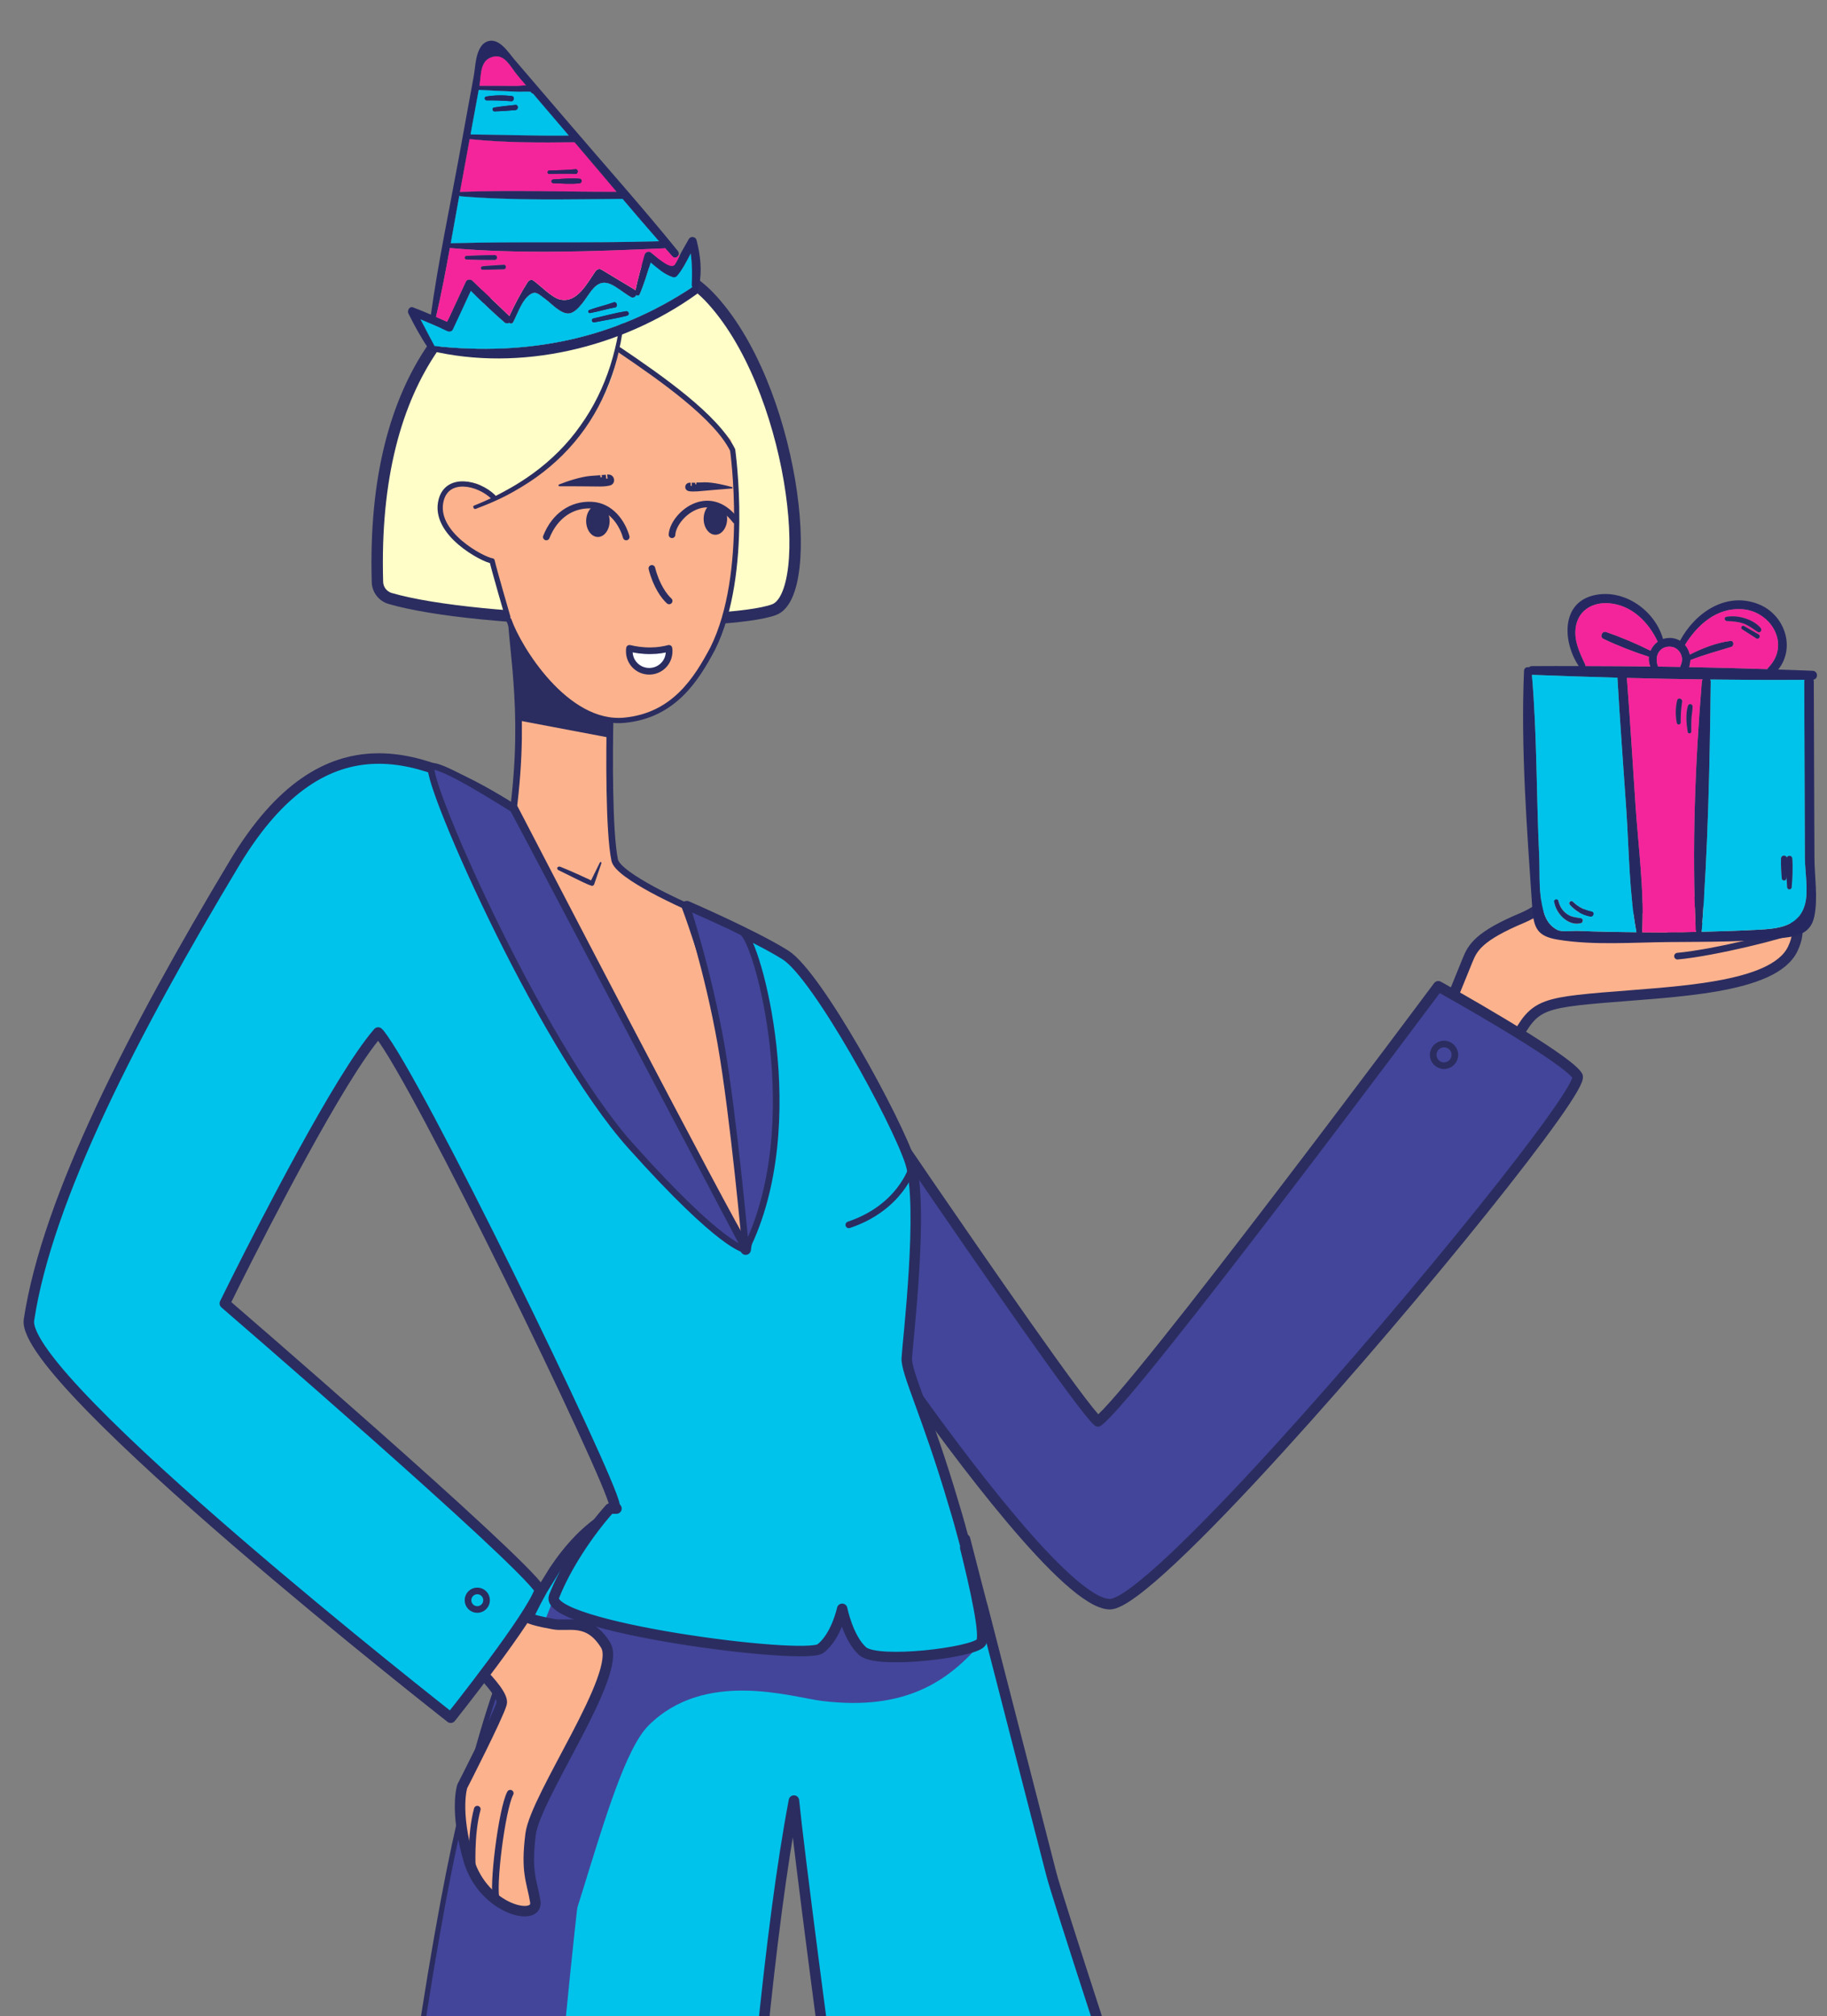 <svg width="523" height="577" viewBox="0 0 523 577" fill="none" xmlns="http://www.w3.org/2000/svg">
<rect x="0" y="0" width="523" height="577" fill="#808080" stroke="none"/>
<g clip-path="url(#clip0_2001_112)">
<path d="M124.344 100.022L124.346 100.019C137.175 81.087 160.027 71.187 182.561 75.041L183.497 75.228L183.497 75.229L183.509 75.231C190.729 76.588 197.441 80.041 202.545 85.329C214.444 97.79 222.201 118.924 225.368 137.623C226.95 146.958 227.374 155.61 226.626 162.188C226.251 165.48 225.588 168.202 224.664 170.218C223.735 172.244 222.601 173.434 221.351 173.898C218.14 175.089 211.332 175.982 202.371 176.504C193.462 177.022 182.563 177.169 171.268 176.924C148.647 176.433 124.591 174.375 111.773 170.648C109.967 170.076 108.733 168.423 108.682 166.573L108.682 166.572C107.8 136.697 114.042 115.132 124.344 100.022Z" fill="#FFFEC8" stroke="#2B2D60" stroke-width="2"/>
<path d="M123.518 99.458C113.067 114.787 106.796 136.577 107.682 166.601C107.746 168.881 109.266 170.908 111.483 171.605C137.39 179.143 208.207 179.84 221.699 174.836C234.494 170.085 227.463 109.973 203.266 84.636C198.009 79.189 191.104 75.641 183.693 74.248C183.377 74.185 183.06 74.121 182.743 74.058C159.813 70.131 136.567 80.202 123.518 99.458Z" stroke="#2B2D60" stroke-width="2.534" stroke-miterlimit="10"/>
<path d="M430.982 302.85C438.773 288.472 437.95 287.332 458.6 285.558C479.249 283.784 507.753 283.024 513.201 271.559C518.648 260.094 506.803 255.217 485.583 258.131C464.427 261.044 454.736 260.918 454.736 260.918C454.736 260.918 467.087 250.023 462.273 245.272C457.459 240.522 448.338 257.434 435.796 262.691C423.255 267.949 421.544 271.243 420.087 274.853C418.631 278.464 414.45 288.725 414.45 288.725L430.982 302.85Z" fill="#FCB28D" stroke="#2B2D60" stroke-width="3" stroke-miterlimit="10"/>
<path d="M366.248 414.462C343.445 439.545 323.429 459.118 317.728 459.118C305.883 459.118 273.515 415.285 258.693 394.319C254.006 387.668 251.092 383.361 251.092 383.361L253.942 365.561L259.643 329.963C259.643 329.963 262.05 333.447 265.787 338.958C279.216 358.53 310.19 403.503 314.308 406.797C324.126 399.83 411.728 282.266 411.728 282.266C411.728 282.266 448.087 302.472 451.571 307.92C453.788 311.34 405.711 371.135 366.248 414.462Z" fill="#43459A" stroke="#2B2D60" stroke-width="3" stroke-miterlimit="10" stroke-linecap="round" stroke-linejoin="round"/>
<path d="M387 802.808C366.117 805.125 281.634 805.644 267.649 805.964C257.334 747.131 229.806 541.438 227.274 515.317C223.794 533.65 220.693 557.814 218.035 584.454C209.428 670.246 204.999 781.52 204.999 805.484C197.025 806.163 168.105 806.044 145.829 805.844C144.437 805.844 143.108 805.804 141.842 805.804C128.3 805.644 99 805.844 99 805.844C99 805.844 107.037 654.709 127.604 544.354C131.591 522.986 136.337 503.135 141.969 486.161C145.956 474.179 150.386 463.594 155.258 454.967L158.612 449.535C163.105 442.825 168.042 437.633 173.547 434.278C174.307 433.799 175.066 433.359 175.825 433L276.255 440.509C276.255 440.509 277.584 445.741 279.672 453.769C279.989 455.047 280.368 456.445 280.748 457.883C280.875 458.402 281.001 458.961 281.191 459.48C287.709 484.883 298.784 527.859 300.935 536.246C303.846 548.268 379.786 776.647 387 802.808Z" fill="#00C3EB" stroke="#2B2D60" stroke-width="3" stroke-miterlimit="10" stroke-linecap="round" stroke-linejoin="round"/>
<path d="M215.11 363.595C209.979 357.704 147.65 268.075 146.7 236.023C146.636 234.883 146.7 233.806 146.827 232.793C148.917 216.704 148.663 204.986 147.903 194.851C147.587 190.29 147.08 185.983 146.7 181.739V181.676C146.383 178.508 146.13 175.405 146.003 172.238L149.55 175.911L174.697 202.008C174.697 202.008 174.634 203.465 174.634 205.809C174.444 214.93 174.254 237.924 175.964 246.158C176.914 250.782 196.677 259.46 196.677 259.46C196.677 259.46 204.278 265.351 210.296 288.471C216.25 311.591 220.43 369.676 215.11 363.595Z" fill="#FCB28D"/>
<path d="M215.11 363.595C209.979 357.704 147.65 268.075 146.7 236.023C146.636 234.883 146.7 233.806 146.827 232.793C148.917 216.704 148.663 204.986 147.903 194.851C147.587 190.29 147.08 185.983 146.7 181.739V181.676C146.383 178.508 146.13 175.405 146.003 172.238L149.55 175.911L174.697 202.008C174.697 202.008 174.634 203.465 174.634 205.809C174.444 214.93 174.254 237.924 175.964 246.158C176.914 250.782 196.677 259.46 196.677 259.46C196.677 259.46 204.278 265.351 210.296 288.471C216.25 311.591 220.43 369.676 215.11 363.595Z" fill="#FCB28D" stroke="#2B2D60" stroke-width="1.9" stroke-miterlimit="10"/>
<path d="M280.924 470.139C271.612 480.971 259.387 489.775 235.254 486.798C226.576 485.721 201.809 477.677 185.657 493.829C179.196 500.29 173.305 520.053 166.717 541.336C165.641 544.693 164.627 548.113 163.487 551.534C154.302 580.228 143.407 608.225 127.635 607.339C134.413 549.507 143.407 498.643 155.316 465.578L158.673 457.027C163.17 446.386 168.111 438.151 173.622 432.83L280.924 470.139Z" fill="#43459A"/>
<path d="M175.587 483.994C165.451 498.632 146.827 749.126 145.877 806C144.483 806 143.153 805.96 141.886 805.96C128.33 805.8 99 806 99 806C99 806 107.045 654.656 127.633 544.148C131.624 522.75 136.375 502.872 142.013 485.874C157.153 479.834 186.609 468.076 175.587 483.994Z" fill="#43459A"/>
<path d="M143.851 458.673C150.312 463.677 154.303 463.994 158.42 464.817C162.537 465.641 168.428 462.79 173.369 470.835C178.309 478.879 153.289 513.971 151.896 524.929C150.502 535.887 152.212 538.104 153.226 544.185C154.239 550.203 138.34 546.592 134.16 532.34C130.043 518.088 132.323 511.247 132.323 511.247C132.323 511.247 142.521 491.357 143.598 487.557C144.675 483.756 129.536 470.961 129.536 470.961L143.851 458.673Z" fill="#FCB28D" stroke="#2B2D60" stroke-width="3" stroke-miterlimit="10"/>
<path d="M276.299 442.9C276.363 442.773 276.363 442.71 276.426 442.583C275.286 438.339 274.209 434.349 273.069 430.675C265.468 404.831 259.324 392.796 259.577 388.679C259.83 383.991 264.518 344.909 260.591 332.684C256.663 320.522 233.923 279.033 224.865 273.332C215.808 267.632 196.615 259.334 196.615 259.334C196.615 259.334 219.165 319.002 213.464 357.641C208.777 350.927 146.891 231.59 146.891 231.59C121.997 216.071 93.367 203.339 67.143 246.982C38.132 295.312 13.555 343.072 8.298 377.721C5.638 395.013 129.028 491.61 129.028 491.61C129.028 491.61 152.212 462.536 154.555 454.998C148.475 445.56 64.356 373.033 64.356 373.033C64.356 373.033 83.422 334.078 98.181 310.008C101.918 303.927 105.402 298.796 108.252 295.502C108.316 295.566 108.379 295.692 108.506 295.756C119.274 308.741 174.635 422.757 175.902 430.675C175.965 430.992 176.155 431.372 176.472 431.752H174.572C168.617 438.403 161.966 448.284 158.609 456.899C155.252 465.513 230.44 475.331 234.937 471.784C239.434 468.237 241.081 460.446 241.081 460.446C241.081 460.446 242.728 468.744 246.909 472.544C251.089 476.345 278.516 472.988 280.797 470.137C282.317 468.364 279.023 453.858 276.299 442.9Z" fill="#00C3EB" stroke="#2B2D60" stroke-width="3" stroke-miterlimit="10" stroke-linecap="round" stroke-linejoin="round"/>
<path d="M213.462 357.643C213.335 357.643 207.001 357.516 180.587 327.999C153.92 298.228 119.842 219.367 123.706 219.303C127.57 219.24 143.215 229.311 146.889 231.528L146.952 231.655L150.436 238.179L213.462 357.643Z" fill="#43459A" stroke="#2B2D60" stroke-width="1.9" stroke-miterlimit="10" stroke-linecap="round" stroke-linejoin="round"/>
<path d="M196.615 259.46C200.225 261.044 210.233 265.478 212.513 266.808C216.757 268.962 231.453 321.599 213.464 357.641C213.464 357.641 210.043 319.572 206.369 298.733C202.695 277.893 196.615 259.46 196.615 259.46Z" fill="#43459A" stroke="#2B2D60" stroke-width="1.9" stroke-miterlimit="10" stroke-linecap="round" stroke-linejoin="round"/>
<path d="M141.506 141.327C128.395 130.179 114.713 149.499 140.936 160.52C165.386 170.845 141.506 141.327 141.506 141.327Z" fill="#FCB28D"/>
<path d="M148.41 206.189L174.507 211.13L173.684 200.869L146.003 178.952L148.41 206.189Z" fill="#2B2D60"/>
<path d="M211.184 146.142C211.184 179.27 198.832 206.191 178.309 206.191C157.786 206.191 139.797 178.827 139.797 145.762C139.797 112.698 151.326 92.681 171.848 92.681C192.371 92.681 211.184 105.54 211.184 146.142Z" fill="#FCB28D"/>
<path d="M173.433 90.907L175.776 100.092C175.776 100.092 207.004 119.221 212.515 130.623C218.026 141.961 206.751 97.558 206.497 97.052C206.244 96.545 186.608 78.302 186.608 78.302L173.433 90.907Z" fill="#FFFEC8"/>
<path d="M145.689 177.495C148.412 185.35 162.094 207.773 178.817 206.126C193.069 204.733 199.466 194.154 204.027 185.603C214.732 164.067 209.728 128.785 209.728 128.785C205.041 119.284 189.332 108.262 177.233 100.091" stroke="#2B2D60" stroke-width="1.5" stroke-miterlimit="10" stroke-linecap="round" stroke-linejoin="round"/>
<path d="M160.382 248.059C161.966 248.692 163.55 249.389 165.133 250.086L167.477 251.162C168.237 251.479 169.06 251.859 169.757 252.303L168.87 252.619L171.721 246.855C171.784 246.728 171.911 246.665 172.037 246.728C172.164 246.792 172.164 246.918 172.164 247.045L170.074 253.126C169.947 253.443 169.63 253.569 169.314 253.506L169.187 253.443C168.364 253.189 167.603 252.809 166.78 252.429L164.436 251.289C162.916 250.529 161.333 249.769 159.812 249.009C159.559 248.882 159.432 248.502 159.559 248.249C159.812 248.059 160.129 247.932 160.382 248.059Z" fill="#2B2D60"/>
<path d="M175.965 105.031C175.965 105.031 178.245 96.733 177.105 90.716C175.965 84.698 135.045 74.057 128.648 120.423C132.385 136.639 141.19 142.213 141.19 142.213C141.19 142.213 169.504 129.988 175.965 105.031Z" fill="#FFFEC8"/>
<path d="M135.742 144.685C138.719 143.482 141.697 142.151 144.484 140.568C147.334 139.048 150.058 137.337 152.655 135.437C157.849 131.637 162.473 127.076 166.147 121.819C169.884 116.624 172.734 110.797 174.698 104.653C176.662 98.509 177.738 92.111 178.182 85.65C178.182 85.397 178.372 85.27 178.625 85.27C178.815 85.27 179.005 85.46 179.005 85.713C178.879 88.944 178.562 92.238 178.118 95.468C177.612 98.699 176.915 101.866 175.965 105.033C174.064 111.304 171.214 117.321 167.414 122.705C163.613 128.089 158.862 132.777 153.542 136.577C150.881 138.478 148.031 140.188 145.18 141.708C142.267 143.228 139.226 144.495 136.186 145.635C135.932 145.762 135.616 145.572 135.552 145.319C135.362 145.065 135.489 144.749 135.742 144.685Z" fill="#2B2D60"/>
<path d="M186.607 162.674C187.874 167.678 190.155 170.719 191.548 171.985L186.607 162.674Z" fill="#FCB28D"/>
<path d="M186.607 162.674C187.874 167.678 190.155 170.719 191.548 171.985" stroke="#2B2D60" stroke-width="1.9" stroke-miterlimit="10" stroke-linecap="round" stroke-linejoin="round"/>
<path d="M180.202 185.55C180.145 185.838 180.145 186.126 180.145 186.414C180.145 189.582 182.679 192.116 185.846 192.116C189.014 192.116 191.548 189.582 191.548 186.414C191.548 186.126 191.548 185.838 191.49 185.55C190.166 185.896 188.38 186.241 186.365 186.241C183.831 186.299 181.7 185.896 180.202 185.55Z" fill="white" stroke="#2B2D60" stroke-width="1.9" stroke-miterlimit="10" stroke-linecap="round" stroke-linejoin="round"/>
<path d="M156.392 153.678C158.799 147.597 163.676 144.303 169.314 144.557C174.951 144.81 178.181 149.814 179.258 153.678" stroke="#2B2D60" stroke-width="1.9" stroke-miterlimit="10" stroke-linecap="round" stroke-linejoin="round"/>
<path d="M192.372 153.047C192.625 147.726 202.696 138.668 210.551 148.929" stroke="#2B2D60" stroke-width="1.9" stroke-miterlimit="10" stroke-linecap="round" stroke-linejoin="round"/>
<path d="M171.153 153.68C173.007 153.68 174.51 151.638 174.51 149.119C174.51 146.6 173.007 144.559 171.153 144.559C169.299 144.559 167.796 146.6 167.796 149.119C167.796 151.638 169.299 153.68 171.153 153.68Z" fill="#2B2D60"/>
<path d="M204.786 153.047C206.64 153.047 208.143 151.005 208.143 148.486C208.143 145.967 206.64 143.926 204.786 143.926C202.932 143.926 201.428 145.967 201.428 148.486C201.428 151.005 202.932 153.047 204.786 153.047Z" fill="#2B2D60"/>
<path d="M209.473 139.806C207.129 139.996 202.252 140.376 199.655 140.63C198.578 140.693 197.755 140.693 197.184 140.566C195.664 140.25 195.918 138.159 197.438 138.159C197.501 138.159 197.628 138.159 197.691 138.159V139.046H198.008V138.159C198.325 138.159 198.705 138.159 199.021 138.159V138.603H199.338V138.096C200.035 138.096 200.795 138.096 201.682 138.033C204.215 138.033 207.636 138.856 209.41 139.363C209.79 139.426 209.79 139.806 209.473 139.806Z" fill="#2B2D60"/>
<path d="M160.127 139.174C162.914 139.174 168.678 139.174 171.782 139.238C173.049 139.238 173.999 139.111 174.696 138.921C176.469 138.351 175.963 135.754 174.126 135.817C173.999 135.817 173.936 135.817 173.809 135.817L173.936 136.957L173.556 137.021L173.429 135.881C173.049 135.881 172.669 135.944 172.226 135.944L172.289 136.577L171.909 136.641L171.845 136.007C171.022 136.071 170.135 136.134 169.122 136.197C166.145 136.451 162.217 137.781 160.19 138.604C159.747 138.668 159.81 139.174 160.127 139.174Z" fill="#2B2D60"/>
<path d="M141.192 142.214C136.884 138.033 128.143 136.259 126.306 143.037C123.709 152.665 138.468 160.266 140.875 160.52C141.318 162.673 145.372 176.608 145.372 176.608" stroke="#2B2D60" stroke-width="1.5" stroke-miterlimit="10" stroke-linecap="round" stroke-linejoin="round"/>
<path d="M136.629 460.637C138.098 460.637 139.289 459.446 139.289 457.977C139.289 456.508 138.098 455.316 136.629 455.316C135.159 455.316 133.968 456.508 133.968 457.977C133.968 459.446 135.159 460.637 136.629 460.637Z" fill="#00C3EB" stroke="#2B2D60" stroke-width="1.9" stroke-miterlimit="10" stroke-linecap="round" stroke-linejoin="round"/>
<path d="M413.371 305.002C415.085 305.002 416.475 303.613 416.475 301.898C416.475 300.184 415.085 298.795 413.371 298.795C411.657 298.795 410.267 300.184 410.267 301.898C410.267 303.613 411.657 305.002 413.371 305.002Z" fill="#43459A" stroke="#2B2D60" stroke-width="1.9" stroke-miterlimit="10" stroke-linecap="round" stroke-linejoin="round"/>
<path d="M136.629 517.772C134.602 525.183 135.235 535.254 135.235 535.254L136.629 517.772Z" fill="#FCB28D"/>
<path d="M136.629 517.772C134.602 525.183 135.235 535.254 135.235 535.254" stroke="#2B2D60" stroke-width="1.9" stroke-miterlimit="10" stroke-linecap="round" stroke-linejoin="round"/>
<path d="M146.067 513.212C143.66 517.709 140.81 540.449 142.14 543.806L146.067 513.212Z" fill="#FCB28D"/>
<path d="M146.067 513.212C143.66 517.709 140.81 540.449 142.14 543.806" stroke="#2B2D60" stroke-width="1.9" stroke-miterlimit="10" stroke-linecap="round" stroke-linejoin="round"/>
<path d="M477.603 265.921C488.624 266.238 509.78 259.65 509.78 259.65L477.603 265.921Z" fill="#FCB28D"/>
<path d="M477.603 265.921C488.624 266.238 509.78 259.65 509.78 259.65" stroke="#2B2D60" stroke-width="1.9" stroke-miterlimit="10" stroke-linecap="round" stroke-linejoin="round"/>
<path d="M480.199 273.649C490.714 272.699 511.237 267.568 514.467 265.921L480.199 273.649Z" fill="#FCB28D"/>
<path d="M480.199 273.649C490.714 272.699 511.237 267.568 514.467 265.921" stroke="#2B2D60" stroke-width="1.9" stroke-miterlimit="10" stroke-linecap="round" stroke-linejoin="round"/>
<path d="M242.981 350.548C257.613 345.67 261.033 334.396 261.033 334.396L242.981 350.548Z" fill="#00C3EB"/>
<path d="M242.981 350.548C257.613 345.67 261.033 334.396 261.033 334.396" stroke="#2B2D60" stroke-width="1.9" stroke-miterlimit="10" stroke-linecap="round" stroke-linejoin="round"/>
<path d="M519.411 245.432C519.426 250.774 520.455 257.007 519.38 262.227C518.413 267.001 514.882 267.923 510.522 268.414C499.883 269.627 488.891 269.519 478.191 269.611C467.736 269.672 456.161 270.64 445.829 268.905C440.103 267.938 439.013 265.635 438.629 259.863C437.124 237.511 435.313 214.375 436.265 191.992C436.311 191.117 437.063 190.81 437.677 190.994C437.877 190.779 438.168 190.641 438.552 190.641C443.004 190.61 447.471 190.61 451.939 190.626C447.379 183.886 446.643 172.357 456.606 170.3C465.111 168.534 473.8 174.813 476.057 182.873C476.487 182.735 476.963 182.627 477.454 182.597C478.774 182.49 479.941 182.797 480.923 183.38C485.237 175.305 494.218 169.164 503.536 172.971C510.966 176.011 514.037 185.375 509.032 191.624C512.317 191.731 515.603 191.823 518.888 191.977C520.469 192.039 520.546 194.28 519.118 194.526C519.179 194.679 519.225 194.864 519.225 195.079C519.271 206.915 519.317 218.767 519.348 230.619L519.411 245.432ZM516.709 258.757C517.738 254.95 516.678 249.331 516.663 245.431C516.602 228.636 516.54 211.856 516.479 195.077C516.479 194.878 516.51 194.724 516.571 194.57C507.59 194.631 498.594 194.585 489.582 194.478C489.659 194.647 489.72 194.831 489.72 195.061C489.459 218.795 488.937 243.021 487.126 266.678C492.484 266.555 497.826 266.371 503.184 266.095C508.926 265.788 514.943 265.282 516.709 258.757ZM506.208 191.055C512.656 184.438 507.006 174.859 498.593 174.352C491.378 173.907 485.928 178.819 482.351 184.561C483.026 185.344 483.502 186.311 483.733 187.34C487.341 185.498 491.378 183.932 495.354 183.425C496.383 183.287 496.49 184.868 495.584 185.144C491.623 186.372 487.755 187.385 483.886 188.921C483.871 189.597 483.763 190.257 483.533 190.917C491.009 191.055 498.47 191.27 505.916 191.5C505.978 191.347 506.07 191.193 506.208 191.055ZM487.172 195.062C487.203 194.816 487.279 194.617 487.402 194.448C480.171 194.356 472.94 194.218 465.71 194.018C466.646 206.131 467.368 218.274 468.182 230.387C468.98 242.377 470.715 254.797 470.101 266.817C472.312 266.832 474.507 266.863 476.718 266.863C479.635 266.848 482.536 266.771 485.453 266.709C485.453 266.709 485.453 266.709 485.453 266.694C484.286 243.129 485.237 218.581 487.172 195.062ZM481.108 190.41C482.351 187.892 480.509 184.899 477.669 185.068C474.614 185.252 473.585 188.307 474.66 190.779C476.763 190.81 478.882 190.825 480.985 190.871C481 190.717 481.031 190.564 481.108 190.41ZM472.48 186.235C472.91 185.222 473.616 184.316 474.537 183.656C471.912 178.037 467.076 173.14 460.536 172.649C456.191 172.327 452.154 174.399 451.187 178.943C450.327 182.981 452.124 186.634 453.782 190.181C453.859 190.335 453.874 190.473 453.874 190.626C460.046 190.641 466.232 190.672 472.419 190.749C472.035 189.843 471.928 188.891 472.02 187.97C467.629 186.558 463.085 184.808 458.94 182.812C457.85 182.29 458.633 180.494 459.754 180.878C464.021 182.335 468.427 184.208 472.48 186.235ZM468.442 266.802C466.339 255.411 466.339 243.406 465.556 231.892C464.696 219.242 463.729 206.607 463.008 193.957C454.841 193.727 446.689 193.466 438.552 193.143C438.552 193.143 438.552 193.143 438.537 193.143C440.011 210.245 439.796 227.623 440.609 244.787C440.824 249.193 440.486 254.014 441.3 258.343C441.853 261.352 442.605 264.484 445.829 266.142C447.119 266.802 450.266 266.357 451.709 266.418C457.282 266.648 462.87 266.756 468.442 266.802Z" fill="#262961"/>
<path d="M516.662 245.432C516.677 249.331 517.737 254.95 516.708 258.758C514.942 265.283 508.925 265.789 503.183 266.096C497.825 266.372 492.483 266.557 487.125 266.679C488.936 243.022 489.458 218.796 489.719 195.062C489.719 194.832 489.658 194.647 489.581 194.479C498.593 194.587 507.589 194.633 516.57 194.571C516.509 194.725 516.478 194.878 516.478 195.078C516.539 211.857 516.601 228.637 516.662 245.432ZM512.885 253.906C513.1 251.25 513.253 248.379 513.054 245.708C512.977 244.772 511.795 244.695 511.503 245.447C511.211 244.618 509.891 244.71 509.845 245.708C509.738 247.566 509.968 249.485 510.045 251.342C510.091 252.186 511.319 252.186 511.365 251.342C511.365 251.142 511.38 250.943 511.396 250.743C511.442 251.818 511.519 252.877 511.596 253.906C511.673 254.735 512.809 254.735 512.885 253.906Z" fill="#00C3EB"/>
<path d="M513.055 245.708C513.255 248.379 513.101 251.25 512.886 253.906C512.809 254.735 511.673 254.735 511.596 253.906C511.519 252.877 511.443 251.818 511.396 250.743C511.381 250.943 511.365 251.142 511.365 251.342C511.319 252.186 510.091 252.186 510.045 251.342C509.968 249.484 509.738 247.565 509.845 245.708C509.891 244.71 511.211 244.618 511.503 245.447C511.796 244.695 512.978 244.772 513.055 245.708Z" fill="#262961"/>
<path d="M498.594 174.352C507.007 174.859 512.656 184.438 506.209 191.055C506.071 191.193 505.979 191.347 505.917 191.5C498.471 191.27 491.01 191.055 483.534 190.917C483.764 190.257 483.872 189.597 483.887 188.921C487.756 187.386 491.624 186.373 495.585 185.144C496.491 184.868 496.383 183.286 495.355 183.425C491.379 183.932 487.341 185.498 483.734 187.34C483.504 186.311 483.028 185.344 482.352 184.561C485.928 178.82 491.378 173.907 498.594 174.352ZM503.169 180.846C503.875 181.307 504.505 180.324 504.013 179.741C501.818 177.162 497.442 175.934 494.172 176.548C493.466 176.671 493.681 177.699 494.326 177.73C495.953 177.807 497.504 177.899 499.054 178.436C500.62 179.004 501.802 179.956 503.169 180.846ZM502.785 182.704C503.476 183.149 504.151 181.998 503.43 181.583C502.033 180.8 500.636 179.986 499.254 179.173C498.655 178.82 498.133 179.726 498.717 180.094C500.067 180.954 501.434 181.813 502.785 182.704Z" fill="#F4259A"/>
<path d="M504.013 179.741C504.504 180.324 503.875 181.307 503.169 180.846C501.803 179.956 500.621 179.004 499.055 178.436C497.504 177.899 495.954 177.807 494.327 177.73C493.682 177.699 493.467 176.671 494.173 176.548C497.442 175.933 501.818 177.162 504.013 179.741Z" fill="#262961"/>
<path d="M503.429 181.583C504.151 181.997 503.475 183.149 502.784 182.704C501.433 181.814 500.067 180.954 498.716 180.094C498.133 179.726 498.655 178.82 499.253 179.173C500.634 179.986 502.032 180.8 503.429 181.583Z" fill="#262961"/>
<path d="M487.401 194.448C487.278 194.617 487.201 194.816 487.171 195.062C485.237 218.581 484.285 243.129 485.452 266.694C485.452 266.709 485.452 266.709 485.452 266.709C482.535 266.77 479.634 266.847 476.717 266.863C474.506 266.863 472.311 266.832 470.1 266.817C470.714 254.796 468.979 242.377 468.181 230.387C467.367 218.274 466.646 206.131 465.709 194.018C472.94 194.218 480.17 194.356 487.401 194.448ZM484.177 205.778C484.254 204.565 484.515 203.383 484.515 202.186C484.515 201.403 483.425 201.28 483.195 202.002C482.489 204.289 482.75 207.191 483.134 209.509C483.241 210.092 484.147 209.939 484.147 209.386C484.131 208.173 484.116 206.975 484.177 205.778ZM481.521 200.834C481.659 199.928 480.339 199.514 480.109 200.45C479.618 202.492 479.572 204.902 480.032 206.959C480.17 207.573 481.107 207.42 481.107 206.821C481.107 204.764 481.199 202.876 481.521 200.834Z" fill="#F4259A"/>
<path d="M484.516 202.185C484.516 203.382 484.255 204.565 484.178 205.777C484.117 206.974 484.132 208.172 484.147 209.385C484.147 209.938 483.241 210.091 483.134 209.508C482.75 207.19 482.489 204.288 483.195 202.001C483.426 201.28 484.516 201.402 484.516 202.185Z" fill="#262961"/>
<path d="M480.109 200.45C480.339 199.514 481.659 199.928 481.521 200.834C481.199 202.876 481.106 204.764 481.106 206.821C481.106 207.42 480.169 207.573 480.031 206.959C479.572 204.903 479.618 202.492 480.109 200.45Z" fill="#262961"/>
<path d="M477.669 185.068C480.509 184.899 482.351 187.893 481.108 190.41C481.031 190.564 481.001 190.717 480.985 190.871C478.882 190.825 476.763 190.81 474.66 190.779C473.585 188.307 474.614 185.252 477.669 185.068Z" fill="#F4259A"/>
<path d="M474.536 183.656C473.615 184.316 472.909 185.222 472.479 186.235C468.426 184.209 464.02 182.336 459.752 180.877C458.631 180.493 457.848 182.289 458.938 182.811C463.083 184.807 467.627 186.557 472.018 187.969C471.926 188.89 472.033 189.842 472.417 190.748C466.23 190.671 460.043 190.64 453.872 190.625C453.872 190.471 453.857 190.333 453.78 190.18C452.122 186.634 450.326 182.98 451.185 178.942C452.152 174.398 456.19 172.325 460.534 172.648C467.075 173.139 471.911 178.037 474.536 183.656Z" fill="#F4259A"/>
<path d="M465.555 231.891C466.338 243.405 466.338 255.41 468.441 266.801C462.868 266.755 457.28 266.647 451.707 266.417C450.264 266.356 447.117 266.801 445.827 266.141C442.603 264.483 441.851 261.351 441.298 258.342C440.484 254.013 440.822 249.192 440.607 244.786C439.793 227.623 440.008 210.244 438.535 193.142C438.55 193.142 438.55 193.142 438.55 193.142C446.686 193.464 454.838 193.725 463.006 193.956C463.728 206.607 464.696 219.241 465.555 231.891ZM455.239 262.303C456.16 262.472 456.559 261.075 455.623 260.891C453.55 260.476 451.754 259.571 450.25 258.082C449.697 257.529 448.899 258.343 449.39 258.926C450.925 260.661 452.967 261.874 455.239 262.303ZM452.552 264.192C453.197 264.023 453.274 262.918 452.552 262.795C451.109 262.549 449.85 262.503 448.591 261.628C447.301 260.722 446.457 259.387 446.104 257.867C445.966 257.207 444.83 257.33 444.907 258.021C445.321 261.352 448.883 265.174 452.552 264.192Z" fill="#00C3EB"/>
<path d="M455.624 260.891C456.56 261.075 456.161 262.472 455.24 262.303C452.968 261.873 450.926 260.66 449.391 258.926C448.9 258.343 449.698 257.529 450.251 258.082C451.755 259.571 453.551 260.477 455.624 260.891Z" fill="#262961"/>
<path d="M452.553 262.795C453.275 262.918 453.198 264.023 452.553 264.192C448.884 265.175 445.322 261.352 444.908 258.02C444.831 257.329 445.967 257.206 446.105 257.866C446.458 259.386 447.302 260.722 448.592 261.627C449.851 262.503 451.11 262.549 452.553 262.795Z" fill="#262961"/>
</g>
<path d="M198.019 81.593C198.145 78.476 198.149 75.534 197.718 72.552C197.691 72.605 197.664 72.658 197.636 72.711C196.491 74.941 195.308 77.246 193.764 79.014C193.494 79.326 192.998 79.431 192.602 79.325C190.368 78.693 188.214 76.725 186.263 75.141C185.287 78.203 184.391 81.299 183.115 84.244C182.914 84.707 182.47 84.686 182.155 84.459C181.882 85.026 181.223 85.416 180.517 84.996C176.085 82.337 173.1 78.427 169.388 83.099C167.895 84.97 165.582 89.267 163.038 89.694C160.665 90.076 157.858 86.882 156.224 85.693C153.923 84.019 153.228 82.904 151.087 84.835C149.262 86.469 148.062 90.016 146.939 92.156C146.65 92.714 146.106 92.69 145.733 92.408C145.339 92.626 144.836 92.648 144.396 92.271C141.067 89.401 137.91 86.33 134.78 83.251C133.053 86.938 131.339 90.621 129.625 94.306C129.341 94.933 128.539 95.006 127.988 94.744C125.49 93.547 122.95 92.46 120.39 91.406C121.672 93.919 123.016 96.402 124.324 98.908C124.351 98.957 124.361 98.996 124.372 99.037C150.992 101.903 175.652 97.134 198.201 82.168C198.089 82.013 198.009 81.822 198.019 81.593ZM188.645 69.043C185.128 65.05 181.667 60.999 178.215 56.932C162.846 57.047 147.228 57.456 131.898 56.19C131.709 56.17 131.575 56.093 131.477 55.992C130.655 60.525 129.85 65.068 129.032 69.616C148.892 69.046 168.78 69.642 188.645 69.043ZM176.478 54.88C173.269 51.086 170.071 47.276 166.84 43.504C166.056 42.583 165.254 41.651 164.466 40.718C154.488 40.846 144.378 40.853 134.443 39.824C133.584 44.537 132.709 49.241 131.85 53.953C131.786 54.296 131.723 54.638 131.659 54.98C131.734 54.946 131.813 54.925 131.91 54.913C146.723 54.353 161.64 54.924 176.478 54.88ZM162.82 38.797C160.041 35.553 157.273 32.292 154.495 29.049C153.856 28.301 153.217 27.552 152.575 26.791C152.399 26.768 152.222 26.688 152.12 26.574C152.093 26.525 152.049 26.466 152.008 26.42C151.971 26.388 151.956 26.334 151.946 26.295C151.111 26.136 149.199 26.281 148.672 26.267C147.471 26.221 146.268 26.161 145.054 26.119C142.391 25.997 139.719 25.893 137.045 25.733C137.009 25.926 136.974 26.119 136.939 26.311C136.376 29.376 135.813 32.441 135.238 35.509C135.062 36.489 134.877 37.486 134.701 38.467C144.074 38.559 153.432 38.908 162.82 38.797ZM150.557 24.433C149.813 23.557 149.07 22.682 148.326 21.807C146.014 19.088 144.516 15.191 140.847 16.329C137.403 17.408 137.775 21.225 137.255 24.561C140.667 24.524 144.075 24.572 147.478 24.608C148.217 24.622 149.417 24.456 150.557 24.433Z" fill="#262961"/>
<path fill-rule="evenodd" clip-rule="evenodd" d="M199.386 68.697C200.512 73.006 201.005 77.483 200.118 81.879C200.063 82.148 199.926 82.327 199.759 82.442C200.08 82.951 200.099 83.709 199.457 84.164C178.077 99.538 148.87 106.544 123.064 100.334C122.702 100.247 122.557 99.918 122.558 99.608C120.418 96.476 118.615 93.126 116.911 89.722C116.502 88.883 117.199 87.58 118.253 87.976C119.971 88.633 121.669 89.323 123.348 90.047C125.429 75.121 128.561 60.31 131.28 45.495C132.724 37.584 134.172 29.687 135.616 21.776C135.792 20.852 135.91 19.548 136.109 18.179L136.349 16.799C136.843 14.474 137.763 12.262 139.902 11.745C141.786 11.283 143.442 12.551 144.822 14.061L145.957 15.399C146.451 16.03 146.892 16.619 147.301 17.089C152.604 23.263 157.897 29.453 163.203 35.64C173.499 47.674 184.07 59.521 194.042 71.826C194.34 72.199 194.367 72.616 194.237 72.976C193.98 73.653 193.135 74.091 192.494 73.387C191.775 72.604 191.093 71.797 190.386 71.01C190.307 71.032 190.232 71.066 190.135 71.078C169.881 71.965 149.026 72.773 128.776 70.987C127.587 77.584 126.327 84.173 124.81 90.703C125.885 91.179 126.943 91.645 128.005 92.124C129.788 88.304 131.568 84.47 133.347 80.636L133.361 80.605C133.69 79.881 134.74 79.84 135.245 80.355C138.732 83.762 142.327 87.042 145.814 90.45C147.351 87.054 149.093 83.843 151.087 80.678C151.397 80.199 152.133 79.889 152.657 80.258C154.666 81.685 157.888 85.107 160.237 85.694C165.229 86.959 168.181 80.822 170.495 77.586C170.881 77.073 171.542 76.796 172.145 77.144L181.722 82.907C181.809 82.969 181.854 83.028 181.927 83.093C182.559 79.642 183.639 76.284 184.526 72.893C184.701 72.224 185.621 71.751 186.234 72.195C187.532 73.134 191.249 76.819 192.859 76.02C193.26 75.828 194.109 74.087 194.624 73.001C194.797 72.644 194.944 72.35 195.022 72.216C195.742 70.948 196.464 69.68 197.184 68.412C197.696 67.509 199.117 67.694 199.386 68.697ZM197.718 72.552C198.149 75.534 198.145 78.476 198.019 81.593C198.009 81.822 198.089 82.013 198.201 82.168C175.652 97.134 150.992 101.903 124.372 99.037C124.361 98.996 124.351 98.957 124.324 98.908C123.016 96.402 121.672 93.919 120.39 91.406C122.95 92.46 125.49 93.547 127.988 94.744C128.539 95.006 129.341 94.933 129.625 94.306C131.339 90.621 133.053 86.938 134.78 83.251C137.91 86.33 141.067 89.401 144.396 92.271C144.836 92.648 145.339 92.626 145.733 92.408C146.106 92.69 146.65 92.714 146.939 92.156C148.062 90.016 149.262 86.469 151.087 84.835C153.228 82.904 153.923 84.019 156.224 85.693C157.858 86.882 160.665 90.076 163.038 89.694C165.582 89.267 167.895 84.97 169.388 83.099C173.1 78.427 176.085 82.337 180.517 84.996C181.223 85.416 181.882 85.026 182.155 84.459C182.47 84.686 182.914 84.707 183.115 84.244C184.391 81.299 185.287 78.203 186.263 75.141C188.214 76.725 190.368 78.693 192.602 79.325C192.998 79.431 193.494 79.326 193.764 79.014C195.308 77.246 196.491 74.941 197.636 72.711L197.718 72.552ZM178.215 56.932C181.667 60.999 185.128 65.05 188.645 69.043C168.78 69.642 148.892 69.046 129.032 69.616C129.85 65.068 130.655 60.525 131.477 55.992C131.575 56.093 131.709 56.17 131.898 56.19C147.228 57.456 162.846 57.047 178.215 56.932ZM166.84 43.504C170.071 47.276 173.269 51.086 176.478 54.88C161.64 54.924 146.723 54.353 131.91 54.913C131.813 54.925 131.734 54.946 131.659 54.98L131.85 53.953C132.709 49.241 133.584 44.537 134.443 39.824C144.378 40.853 154.488 40.846 164.466 40.718C165.254 41.651 166.056 42.583 166.84 43.504ZM154.495 29.049C157.273 32.292 160.041 35.553 162.82 38.797C153.432 38.908 144.074 38.559 134.701 38.467C134.877 37.486 135.062 36.489 135.238 35.509C135.813 32.441 136.376 29.376 136.939 26.311L137.045 25.733C139.719 25.893 142.391 25.997 145.054 26.119C146.268 26.161 147.471 26.221 148.672 26.267C149.199 26.281 151.111 26.136 151.946 26.295C151.956 26.334 151.971 26.388 152.008 26.42C152.049 26.466 152.093 26.525 152.12 26.574C152.222 26.688 152.399 26.768 152.575 26.791C153.217 27.552 153.856 28.301 154.495 29.049ZM148.326 21.807C149.07 22.682 149.813 23.557 150.557 24.433C149.417 24.456 148.217 24.622 147.478 24.608C144.075 24.572 140.667 24.524 137.255 24.561C137.775 21.225 137.403 17.408 140.847 16.329C144.516 15.191 146.014 19.088 148.326 21.807Z" fill="#262961"/>
<path d="M197.718 72.552C198.149 75.534 198.145 78.476 198.019 81.593C198.009 81.823 198.089 82.013 198.201 82.167C175.652 97.133 150.993 101.902 124.372 99.036C124.361 98.996 124.351 98.957 124.324 98.907C123.016 96.401 121.671 93.918 120.39 91.405C122.95 92.458 125.489 93.546 127.988 94.743C128.539 95.005 129.34 94.933 129.625 94.305C131.339 90.621 133.053 86.938 134.78 83.25C137.91 86.328 141.067 89.4 144.396 92.27C144.836 92.647 145.339 92.626 145.733 92.407C146.105 92.688 146.65 92.713 146.939 92.155C148.062 90.015 149.262 86.469 151.087 84.834C153.228 82.903 153.923 84.018 156.224 85.693C157.858 86.882 160.665 90.075 163.038 89.694C165.582 89.266 167.895 84.97 169.388 83.098C173.101 78.426 176.086 82.336 180.517 84.995C181.224 85.414 181.883 85.025 182.155 84.458C182.47 84.685 182.914 84.707 183.115 84.243C184.391 81.299 185.286 78.202 186.262 75.14C188.214 76.724 190.368 78.693 192.602 79.324C192.998 79.43 193.493 79.326 193.763 79.013C195.344 77.205 196.546 74.831 197.718 72.552ZM179.517 90.341C180.348 90.118 179.99 88.941 179.177 89.074C176.031 89.578 172.928 90.452 169.835 91.153C169.115 91.318 169.415 92.383 170.128 92.249C173.242 91.626 176.439 91.152 179.517 90.341ZM176.058 87.986C177.016 87.814 176.584 86.205 175.669 86.535C173.386 87.358 170.996 87.885 168.713 88.71C168.16 88.914 168.369 89.693 168.947 89.581C171.335 89.153 173.669 88.415 176.058 87.986Z" fill="#00C3EB"/>
<path d="M194.238 72.975L194.626 72.998C194.111 74.084 193.262 75.825 192.861 76.017C191.251 76.816 187.534 73.131 186.236 72.192C185.622 71.748 184.702 72.22 184.528 72.89C183.64 76.281 182.561 79.64 181.929 83.089C181.855 83.024 181.811 82.965 181.724 82.904L172.146 77.141C171.544 76.793 170.883 77.069 170.497 77.583C168.182 80.819 165.23 86.956 160.239 85.691C157.889 85.104 154.667 81.682 152.659 80.255C152.135 79.885 151.399 80.196 151.089 80.675C149.094 83.84 147.352 87.051 145.816 90.446C142.329 87.039 138.734 83.759 135.247 80.352C134.742 79.837 133.691 79.878 133.363 80.602C131.579 84.446 129.795 88.291 128.007 92.121C126.945 91.642 125.887 91.175 124.812 90.7C126.329 84.17 127.59 77.581 128.778 70.984C149.027 72.77 169.883 71.963 190.137 71.075C190.233 71.063 190.309 71.028 190.388 71.007C191.094 71.794 191.777 72.601 192.496 73.384C193.137 74.09 193.981 73.652 194.238 72.975ZM144.196 77.064C145.024 77.04 145.015 75.742 144.207 75.788C142.182 75.934 140.149 75.998 138.14 76.211C137.538 76.288 137.49 77.163 138.13 77.176C140.149 77.215 142.181 77.094 144.196 77.064ZM141.608 74.377C142.496 74.366 142.503 73.02 141.626 73.015C138.938 73.014 136.236 73.116 133.555 73.24C132.896 73.261 132.889 74.239 133.545 74.261C136.227 74.348 138.932 74.416 141.608 74.377Z" fill="#F4259A"/>
<path d="M178.216 56.931C181.668 60.999 185.129 65.049 188.646 69.043C168.781 69.642 148.893 69.046 129.034 69.615C129.852 65.068 130.657 60.526 131.479 55.991C131.577 56.092 131.711 56.169 131.9 56.19C147.229 57.456 162.846 57.047 178.216 56.931Z" fill="#00C3EB"/>
<path d="M166.84 43.504C170.071 47.278 173.269 51.087 176.478 54.88C161.64 54.924 146.723 54.353 131.911 54.914C131.815 54.926 131.735 54.947 131.66 54.981C131.724 54.639 131.788 54.296 131.852 53.954C132.71 49.24 133.585 44.537 134.444 39.825C144.379 40.854 154.489 40.846 164.467 40.718C165.254 41.652 166.056 42.583 166.84 43.504ZM165.873 52.46C166.697 52.367 166.731 51.226 165.891 51.155C163.455 50.93 160.815 51.214 158.379 51.357C157.698 51.398 157.668 52.396 158.368 52.421C160.811 52.516 163.443 52.73 165.873 52.46ZM164.728 49.769C165.604 49.818 165.576 48.34 164.739 48.437C162.251 48.708 159.72 48.707 157.217 48.812C156.614 48.832 156.6 49.783 157.22 49.773C159.714 49.741 162.227 49.619 164.728 49.769Z" fill="#F4259A"/>
<path d="M179.177 89.074C179.99 88.941 180.348 90.118 179.517 90.341C176.439 91.152 173.242 91.626 170.128 92.249C169.415 92.383 169.115 91.318 169.835 91.153C172.927 90.452 176.032 89.578 179.177 89.074Z" fill="#262961"/>
<path d="M175.669 86.535C176.585 86.205 177.016 87.815 176.058 87.987C173.67 88.415 171.336 89.154 168.947 89.581C168.369 89.694 168.16 88.915 168.714 88.711C170.996 87.886 173.386 87.359 175.669 86.535Z" fill="#262961"/>
<path d="M154.495 29.049C157.274 32.292 160.042 35.553 162.82 38.797C153.432 38.908 144.074 38.559 134.701 38.468C134.877 37.487 135.062 36.49 135.238 35.51C135.849 32.249 136.447 28.992 137.045 25.734C139.718 25.895 142.391 25.999 145.054 26.12C146.268 26.162 147.472 26.222 148.672 26.268C149.199 26.282 151.112 26.137 151.946 26.296C151.957 26.335 151.971 26.388 152.008 26.421C152.049 26.466 152.092 26.526 152.12 26.575C152.222 26.69 152.399 26.77 152.575 26.793C153.217 27.553 153.856 28.301 154.495 29.049ZM147.518 31.513C148.474 31.44 148.479 29.926 147.529 30.025C145.492 30.232 143.431 30.458 141.412 30.787C140.788 30.883 140.931 31.891 141.563 31.878C143.544 31.828 145.539 31.674 147.518 31.513ZM146.369 28.964C147.192 29.026 147.397 27.628 146.573 27.509C144.152 27.182 141.562 27.226 139.156 27.644C138.552 27.763 138.697 28.729 139.29 28.725C141.685 28.691 143.986 28.782 146.369 28.964Z" fill="#00C3EB"/>
<path d="M165.891 51.154C166.731 51.226 166.697 52.367 165.873 52.46C163.443 52.73 160.811 52.516 158.368 52.42C157.668 52.396 157.698 51.398 158.379 51.357C160.816 51.213 163.455 50.93 165.891 51.154Z" fill="#262961"/>
<path d="M164.739 48.437C165.576 48.34 165.604 49.818 164.729 49.769C162.228 49.619 159.714 49.741 157.22 49.773C156.601 49.783 156.614 48.833 157.217 48.812C159.72 48.707 162.252 48.708 164.739 48.437Z" fill="#262961"/>
<path d="M148.326 21.806C149.07 22.681 149.813 23.556 150.557 24.432C149.418 24.455 148.217 24.621 147.478 24.607C144.075 24.571 140.667 24.522 137.255 24.56C137.775 21.225 137.403 17.407 140.847 16.328C144.516 15.19 146.014 19.088 148.326 21.806Z" fill="#F4259A"/>
<path d="M147.529 30.025C148.479 29.926 148.474 31.44 147.518 31.513C145.54 31.675 143.544 31.828 141.563 31.878C140.93 31.892 140.787 30.883 141.412 30.787C143.431 30.458 145.492 30.231 147.529 30.025Z" fill="#262961"/>
<path d="M146.573 27.509C147.396 27.627 147.191 29.026 146.368 28.964C143.986 28.782 141.685 28.692 139.289 28.725C138.696 28.729 138.551 27.763 139.155 27.644C141.561 27.225 144.151 27.181 146.573 27.509Z" fill="#262961"/>
<path d="M144.207 75.788C145.015 75.741 145.024 77.04 144.196 77.064C142.182 77.094 140.149 77.215 138.13 77.176C137.49 77.164 137.538 76.288 138.141 76.211C140.148 75.999 142.182 75.936 144.207 75.788Z" fill="#262961"/>
<path d="M141.626 73.015C142.504 73.02 142.497 74.365 141.609 74.377C138.932 74.416 136.226 74.349 133.544 74.261C132.888 74.239 132.894 73.262 133.554 73.241C136.236 73.116 138.938 73.014 141.626 73.015Z" fill="#262961"/>
<defs>
<clipPath id="clip0_2001_112">
<rect width="523" height="512" fill="white" transform="translate(0 65)"/>
</clipPath>
</defs>
</svg>
